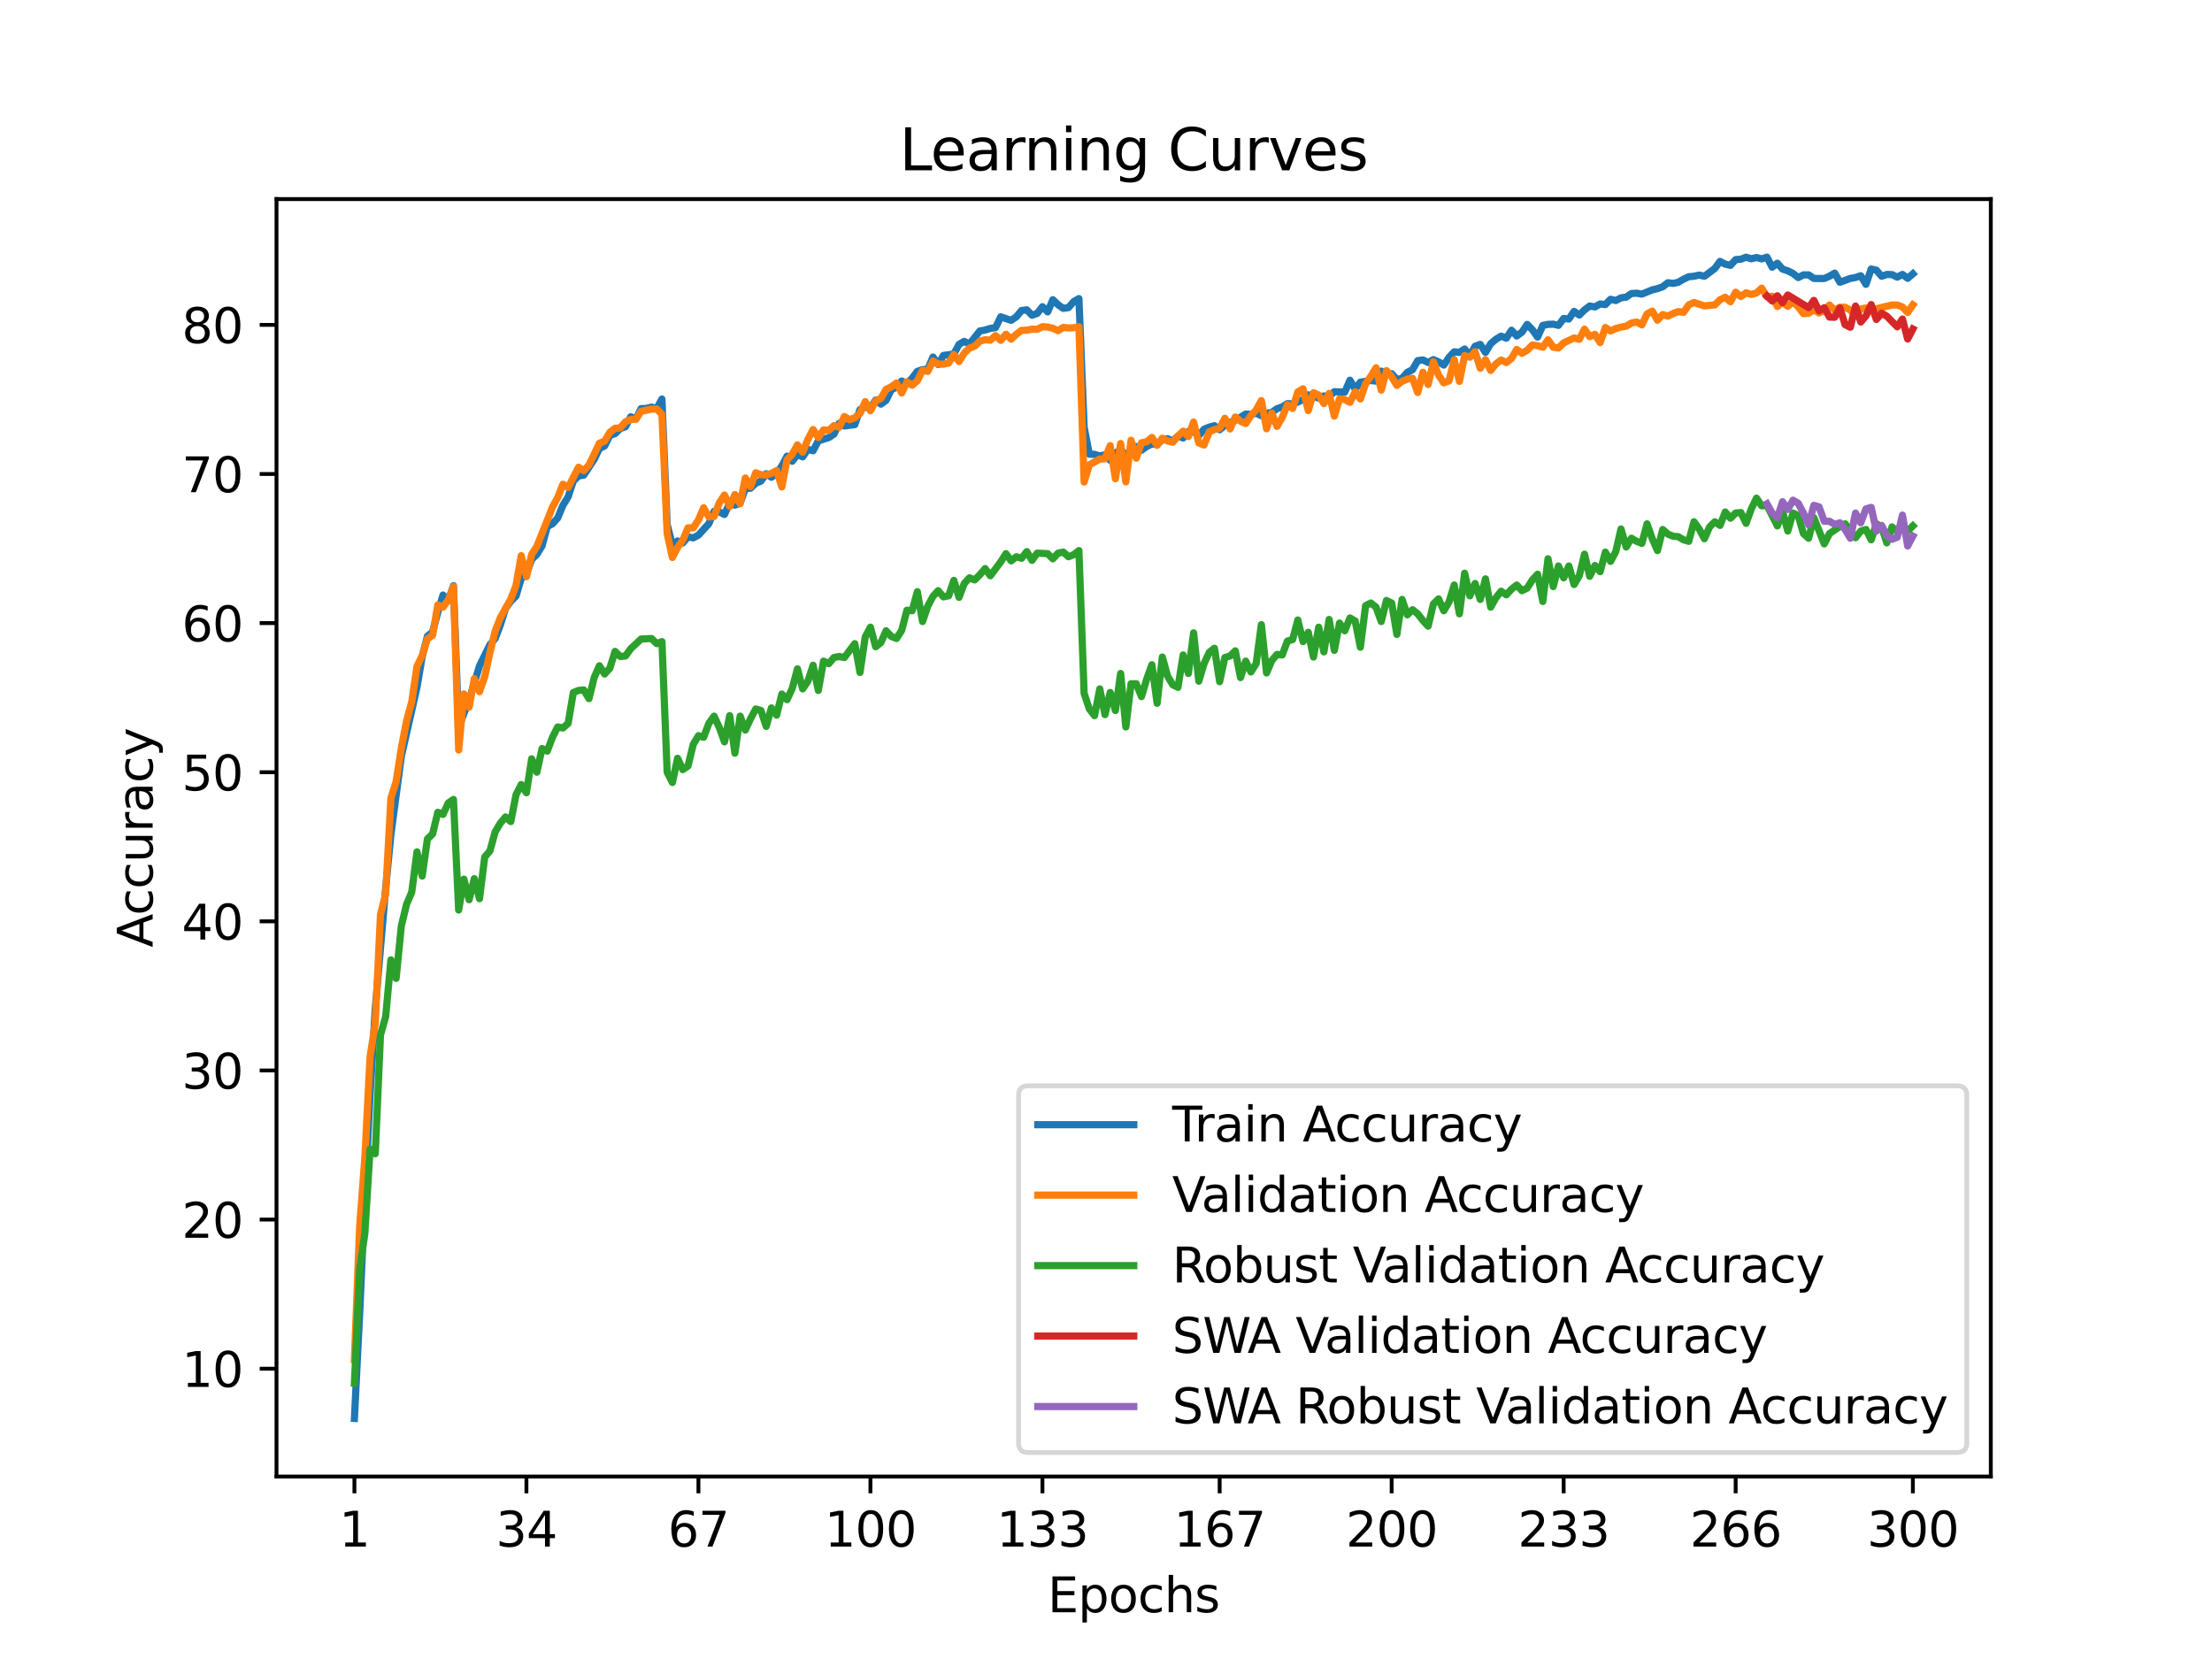 <?xml version="1.0" encoding="utf-8" standalone="no"?>
<!DOCTYPE svg PUBLIC "-//W3C//DTD SVG 1.1//EN"
  "http://www.w3.org/Graphics/SVG/1.1/DTD/svg11.dtd">
<svg xmlns:xlink="http://www.w3.org/1999/xlink" width="460.8pt" height="345.6pt" viewBox="0 0 460.8 345.6" xmlns="http://www.w3.org/2000/svg" version="1.1">
 <defs>
  <style type="text/css">*{stroke-linejoin: round; stroke-linecap: butt}</style>
 </defs>
 <g id="figure_1">
  <g id="patch_1">
   <path d="M 0 345.6 
L 460.8 345.6 
L 460.8 0 
L 0 0 
z
" style="fill: #ffffff"/>
  </g>
  <g id="axes_1">
   <g id="patch_2">
    <path d="M 57.6 307.584 
L 414.72 307.584 
L 414.72 41.472 
L 57.6 41.472 
z
" style="fill: #ffffff"/>
   </g>
   <g id="matplotlib.axis_1">
    <g id="xtick_1">
     <g id="line2d_1">
      <defs>
       <path id="mfa89d9a547" d="M 0 0 
L 0 3.5 
" style="stroke: #000000; stroke-width: 0.8"/>
      </defs>
      <g>
       <use xlink:href="#mfa89d9a547" x="73.833" y="307.584" style="stroke: #000000; stroke-width: 0.8"/>
      </g>
     </g>
     <g id="text_1">
      <!-- 1 -->
      <g transform="translate(70.651 322.182) scale(0.1 -0.1)">
       <defs>
        <path id="DejaVuSans-31" d="M 794 531 
L 1825 531 
L 1825 4091 
L 703 3866 
L 703 4441 
L 1819 4666 
L 2450 4666 
L 2450 531 
L 3481 531 
L 3481 0 
L 794 0 
L 794 531 
z
" transform="scale(0.016)"/>
       </defs>
       <use xlink:href="#DejaVuSans-31"/>
      </g>
     </g>
    </g>
    <g id="xtick_2">
     <g id="line2d_2">
      <g>
       <use xlink:href="#mfa89d9a547" x="109.664" y="307.584" style="stroke: #000000; stroke-width: 0.8"/>
      </g>
     </g>
     <g id="text_2">
      <!-- 34 -->
      <g transform="translate(103.302 322.182) scale(0.1 -0.1)">
       <defs>
        <path id="DejaVuSans-33" d="M 2597 2516 
Q 3050 2419 3304 2112 
Q 3559 1806 3559 1356 
Q 3559 666 3084 287 
Q 2609 -91 1734 -91 
Q 1441 -91 1130 -33 
Q 819 25 488 141 
L 488 750 
Q 750 597 1062 519 
Q 1375 441 1716 441 
Q 2309 441 2620 675 
Q 2931 909 2931 1356 
Q 2931 1769 2642 2001 
Q 2353 2234 1838 2234 
L 1294 2234 
L 1294 2753 
L 1863 2753 
Q 2328 2753 2575 2939 
Q 2822 3125 2822 3475 
Q 2822 3834 2567 4026 
Q 2313 4219 1838 4219 
Q 1578 4219 1281 4162 
Q 984 4106 628 3988 
L 628 4550 
Q 988 4650 1302 4700 
Q 1616 4750 1894 4750 
Q 2613 4750 3031 4423 
Q 3450 4097 3450 3541 
Q 3450 3153 3228 2886 
Q 3006 2619 2597 2516 
z
" transform="scale(0.016)"/>
        <path id="DejaVuSans-34" d="M 2419 4116 
L 825 1625 
L 2419 1625 
L 2419 4116 
z
M 2253 4666 
L 3047 4666 
L 3047 1625 
L 3713 1625 
L 3713 1100 
L 3047 1100 
L 3047 0 
L 2419 0 
L 2419 1100 
L 313 1100 
L 313 1709 
L 2253 4666 
z
" transform="scale(0.016)"/>
       </defs>
       <use xlink:href="#DejaVuSans-33"/>
       <use xlink:href="#DejaVuSans-34" x="63.623"/>
      </g>
     </g>
    </g>
    <g id="xtick_3">
     <g id="line2d_3">
      <g>
       <use xlink:href="#mfa89d9a547" x="145.496" y="307.584" style="stroke: #000000; stroke-width: 0.8"/>
      </g>
     </g>
     <g id="text_3">
      <!-- 67 -->
      <g transform="translate(139.133 322.182) scale(0.1 -0.1)">
       <defs>
        <path id="DejaVuSans-36" d="M 2113 2584 
Q 1688 2584 1439 2293 
Q 1191 2003 1191 1497 
Q 1191 994 1439 701 
Q 1688 409 2113 409 
Q 2538 409 2786 701 
Q 3034 994 3034 1497 
Q 3034 2003 2786 2293 
Q 2538 2584 2113 2584 
z
M 3366 4563 
L 3366 3988 
Q 3128 4100 2886 4159 
Q 2644 4219 2406 4219 
Q 1781 4219 1451 3797 
Q 1122 3375 1075 2522 
Q 1259 2794 1537 2939 
Q 1816 3084 2150 3084 
Q 2853 3084 3261 2657 
Q 3669 2231 3669 1497 
Q 3669 778 3244 343 
Q 2819 -91 2113 -91 
Q 1303 -91 875 529 
Q 447 1150 447 2328 
Q 447 3434 972 4092 
Q 1497 4750 2381 4750 
Q 2619 4750 2861 4703 
Q 3103 4656 3366 4563 
z
" transform="scale(0.016)"/>
        <path id="DejaVuSans-37" d="M 525 4666 
L 3525 4666 
L 3525 4397 
L 1831 0 
L 1172 0 
L 2766 4134 
L 525 4134 
L 525 4666 
z
" transform="scale(0.016)"/>
       </defs>
       <use xlink:href="#DejaVuSans-36"/>
       <use xlink:href="#DejaVuSans-37" x="63.623"/>
      </g>
     </g>
    </g>
    <g id="xtick_4">
     <g id="line2d_4">
      <g>
       <use xlink:href="#mfa89d9a547" x="181.327" y="307.584" style="stroke: #000000; stroke-width: 0.8"/>
      </g>
     </g>
     <g id="text_4">
      <!-- 100 -->
      <g transform="translate(171.783 322.182) scale(0.1 -0.1)">
       <defs>
        <path id="DejaVuSans-30" d="M 2034 4250 
Q 1547 4250 1301 3770 
Q 1056 3291 1056 2328 
Q 1056 1369 1301 889 
Q 1547 409 2034 409 
Q 2525 409 2770 889 
Q 3016 1369 3016 2328 
Q 3016 3291 2770 3770 
Q 2525 4250 2034 4250 
z
M 2034 4750 
Q 2819 4750 3233 4129 
Q 3647 3509 3647 2328 
Q 3647 1150 3233 529 
Q 2819 -91 2034 -91 
Q 1250 -91 836 529 
Q 422 1150 422 2328 
Q 422 3509 836 4129 
Q 1250 4750 2034 4750 
z
" transform="scale(0.016)"/>
       </defs>
       <use xlink:href="#DejaVuSans-31"/>
       <use xlink:href="#DejaVuSans-30" x="63.623"/>
       <use xlink:href="#DejaVuSans-30" x="127.246"/>
      </g>
     </g>
    </g>
    <g id="xtick_5">
     <g id="line2d_5">
      <g>
       <use xlink:href="#mfa89d9a547" x="217.158" y="307.584" style="stroke: #000000; stroke-width: 0.8"/>
      </g>
     </g>
     <g id="text_5">
      <!-- 133 -->
      <g transform="translate(207.615 322.182) scale(0.1 -0.1)">
       <use xlink:href="#DejaVuSans-31"/>
       <use xlink:href="#DejaVuSans-33" x="63.623"/>
       <use xlink:href="#DejaVuSans-33" x="127.246"/>
      </g>
     </g>
    </g>
    <g id="xtick_6">
     <g id="line2d_6">
      <g>
       <use xlink:href="#mfa89d9a547" x="254.076" y="307.584" style="stroke: #000000; stroke-width: 0.8"/>
      </g>
     </g>
     <g id="text_6">
      <!-- 167 -->
      <g transform="translate(244.532 322.182) scale(0.1 -0.1)">
       <use xlink:href="#DejaVuSans-31"/>
       <use xlink:href="#DejaVuSans-36" x="63.623"/>
       <use xlink:href="#DejaVuSans-37" x="127.246"/>
      </g>
     </g>
    </g>
    <g id="xtick_7">
     <g id="line2d_7">
      <g>
       <use xlink:href="#mfa89d9a547" x="289.907" y="307.584" style="stroke: #000000; stroke-width: 0.8"/>
      </g>
     </g>
     <g id="text_7">
      <!-- 200 -->
      <g transform="translate(280.363 322.182) scale(0.1 -0.1)">
       <defs>
        <path id="DejaVuSans-32" d="M 1228 531 
L 3431 531 
L 3431 0 
L 469 0 
L 469 531 
Q 828 903 1448 1529 
Q 2069 2156 2228 2338 
Q 2531 2678 2651 2914 
Q 2772 3150 2772 3378 
Q 2772 3750 2511 3984 
Q 2250 4219 1831 4219 
Q 1534 4219 1204 4116 
Q 875 4013 500 3803 
L 500 4441 
Q 881 4594 1212 4672 
Q 1544 4750 1819 4750 
Q 2544 4750 2975 4387 
Q 3406 4025 3406 3419 
Q 3406 3131 3298 2873 
Q 3191 2616 2906 2266 
Q 2828 2175 2409 1742 
Q 1991 1309 1228 531 
z
" transform="scale(0.016)"/>
       </defs>
       <use xlink:href="#DejaVuSans-32"/>
       <use xlink:href="#DejaVuSans-30" x="63.623"/>
       <use xlink:href="#DejaVuSans-30" x="127.246"/>
      </g>
     </g>
    </g>
    <g id="xtick_8">
     <g id="line2d_8">
      <g>
       <use xlink:href="#mfa89d9a547" x="325.739" y="307.584" style="stroke: #000000; stroke-width: 0.8"/>
      </g>
     </g>
     <g id="text_8">
      <!-- 233 -->
      <g transform="translate(316.195 322.182) scale(0.1 -0.1)">
       <use xlink:href="#DejaVuSans-32"/>
       <use xlink:href="#DejaVuSans-33" x="63.623"/>
       <use xlink:href="#DejaVuSans-33" x="127.246"/>
      </g>
     </g>
    </g>
    <g id="xtick_9">
     <g id="line2d_9">
      <g>
       <use xlink:href="#mfa89d9a547" x="361.57" y="307.584" style="stroke: #000000; stroke-width: 0.8"/>
      </g>
     </g>
     <g id="text_9">
      <!-- 266 -->
      <g transform="translate(352.026 322.182) scale(0.1 -0.1)">
       <use xlink:href="#DejaVuSans-32"/>
       <use xlink:href="#DejaVuSans-36" x="63.623"/>
       <use xlink:href="#DejaVuSans-36" x="127.246"/>
      </g>
     </g>
    </g>
    <g id="xtick_10">
     <g id="line2d_10">
      <g>
       <use xlink:href="#mfa89d9a547" x="398.487" y="307.584" style="stroke: #000000; stroke-width: 0.8"/>
      </g>
     </g>
     <g id="text_10">
      <!-- 300 -->
      <g transform="translate(388.944 322.182) scale(0.1 -0.1)">
       <use xlink:href="#DejaVuSans-33"/>
       <use xlink:href="#DejaVuSans-30" x="63.623"/>
       <use xlink:href="#DejaVuSans-30" x="127.246"/>
      </g>
     </g>
    </g>
    <g id="text_11">
     <!-- Epochs -->
     <g transform="translate(218.244 335.861) scale(0.1 -0.1)">
      <defs>
       <path id="DejaVuSans-45" d="M 628 4666 
L 3578 4666 
L 3578 4134 
L 1259 4134 
L 1259 2753 
L 3481 2753 
L 3481 2222 
L 1259 2222 
L 1259 531 
L 3634 531 
L 3634 0 
L 628 0 
L 628 4666 
z
" transform="scale(0.016)"/>
       <path id="DejaVuSans-70" d="M 1159 525 
L 1159 -1331 
L 581 -1331 
L 581 3500 
L 1159 3500 
L 1159 2969 
Q 1341 3281 1617 3432 
Q 1894 3584 2278 3584 
Q 2916 3584 3314 3078 
Q 3713 2572 3713 1747 
Q 3713 922 3314 415 
Q 2916 -91 2278 -91 
Q 1894 -91 1617 61 
Q 1341 213 1159 525 
z
M 3116 1747 
Q 3116 2381 2855 2742 
Q 2594 3103 2138 3103 
Q 1681 3103 1420 2742 
Q 1159 2381 1159 1747 
Q 1159 1113 1420 752 
Q 1681 391 2138 391 
Q 2594 391 2855 752 
Q 3116 1113 3116 1747 
z
" transform="scale(0.016)"/>
       <path id="DejaVuSans-6f" d="M 1959 3097 
Q 1497 3097 1228 2736 
Q 959 2375 959 1747 
Q 959 1119 1226 758 
Q 1494 397 1959 397 
Q 2419 397 2687 759 
Q 2956 1122 2956 1747 
Q 2956 2369 2687 2733 
Q 2419 3097 1959 3097 
z
M 1959 3584 
Q 2709 3584 3137 3096 
Q 3566 2609 3566 1747 
Q 3566 888 3137 398 
Q 2709 -91 1959 -91 
Q 1206 -91 779 398 
Q 353 888 353 1747 
Q 353 2609 779 3096 
Q 1206 3584 1959 3584 
z
" transform="scale(0.016)"/>
       <path id="DejaVuSans-63" d="M 3122 3366 
L 3122 2828 
Q 2878 2963 2633 3030 
Q 2388 3097 2138 3097 
Q 1578 3097 1268 2742 
Q 959 2388 959 1747 
Q 959 1106 1268 751 
Q 1578 397 2138 397 
Q 2388 397 2633 464 
Q 2878 531 3122 666 
L 3122 134 
Q 2881 22 2623 -34 
Q 2366 -91 2075 -91 
Q 1284 -91 818 406 
Q 353 903 353 1747 
Q 353 2603 823 3093 
Q 1294 3584 2113 3584 
Q 2378 3584 2631 3529 
Q 2884 3475 3122 3366 
z
" transform="scale(0.016)"/>
       <path id="DejaVuSans-68" d="M 3513 2113 
L 3513 0 
L 2938 0 
L 2938 2094 
Q 2938 2591 2744 2837 
Q 2550 3084 2163 3084 
Q 1697 3084 1428 2787 
Q 1159 2491 1159 1978 
L 1159 0 
L 581 0 
L 581 4863 
L 1159 4863 
L 1159 2956 
Q 1366 3272 1645 3428 
Q 1925 3584 2291 3584 
Q 2894 3584 3203 3211 
Q 3513 2838 3513 2113 
z
" transform="scale(0.016)"/>
       <path id="DejaVuSans-73" d="M 2834 3397 
L 2834 2853 
Q 2591 2978 2328 3040 
Q 2066 3103 1784 3103 
Q 1356 3103 1142 2972 
Q 928 2841 928 2578 
Q 928 2378 1081 2264 
Q 1234 2150 1697 2047 
L 1894 2003 
Q 2506 1872 2764 1633 
Q 3022 1394 3022 966 
Q 3022 478 2636 193 
Q 2250 -91 1575 -91 
Q 1294 -91 989 -36 
Q 684 19 347 128 
L 347 722 
Q 666 556 975 473 
Q 1284 391 1588 391 
Q 1994 391 2212 530 
Q 2431 669 2431 922 
Q 2431 1156 2273 1281 
Q 2116 1406 1581 1522 
L 1381 1569 
Q 847 1681 609 1914 
Q 372 2147 372 2553 
Q 372 3047 722 3315 
Q 1072 3584 1716 3584 
Q 2034 3584 2315 3537 
Q 2597 3491 2834 3397 
z
" transform="scale(0.016)"/>
      </defs>
      <use xlink:href="#DejaVuSans-45"/>
      <use xlink:href="#DejaVuSans-70" x="63.184"/>
      <use xlink:href="#DejaVuSans-6f" x="126.66"/>
      <use xlink:href="#DejaVuSans-63" x="187.842"/>
      <use xlink:href="#DejaVuSans-68" x="242.822"/>
      <use xlink:href="#DejaVuSans-73" x="306.201"/>
     </g>
    </g>
   </g>
   <g id="matplotlib.axis_2">
    <g id="ytick_1">
     <g id="line2d_11">
      <defs>
       <path id="m5edd123230" d="M 0 0 
L -3.5 0 
" style="stroke: #000000; stroke-width: 0.8"/>
      </defs>
      <g>
       <use xlink:href="#m5edd123230" x="57.6" y="285.12" style="stroke: #000000; stroke-width: 0.8"/>
      </g>
     </g>
     <g id="text_12">
      <!-- 10 -->
      <g transform="translate(37.875 288.92) scale(0.1 -0.1)">
       <use xlink:href="#DejaVuSans-31"/>
       <use xlink:href="#DejaVuSans-30" x="63.623"/>
      </g>
     </g>
    </g>
    <g id="ytick_2">
     <g id="line2d_12">
      <g>
       <use xlink:href="#m5edd123230" x="57.6" y="254.056" style="stroke: #000000; stroke-width: 0.8"/>
      </g>
     </g>
     <g id="text_13">
      <!-- 20 -->
      <g transform="translate(37.875 257.855) scale(0.1 -0.1)">
       <use xlink:href="#DejaVuSans-32"/>
       <use xlink:href="#DejaVuSans-30" x="63.623"/>
      </g>
     </g>
    </g>
    <g id="ytick_3">
     <g id="line2d_13">
      <g>
       <use xlink:href="#m5edd123230" x="57.6" y="222.992" style="stroke: #000000; stroke-width: 0.8"/>
      </g>
     </g>
     <g id="text_14">
      <!-- 30 -->
      <g transform="translate(37.875 226.791) scale(0.1 -0.1)">
       <use xlink:href="#DejaVuSans-33"/>
       <use xlink:href="#DejaVuSans-30" x="63.623"/>
      </g>
     </g>
    </g>
    <g id="ytick_4">
     <g id="line2d_14">
      <g>
       <use xlink:href="#m5edd123230" x="57.6" y="191.928" style="stroke: #000000; stroke-width: 0.8"/>
      </g>
     </g>
     <g id="text_15">
      <!-- 40 -->
      <g transform="translate(37.875 195.727) scale(0.1 -0.1)">
       <use xlink:href="#DejaVuSans-34"/>
       <use xlink:href="#DejaVuSans-30" x="63.623"/>
      </g>
     </g>
    </g>
    <g id="ytick_5">
     <g id="line2d_15">
      <g>
       <use xlink:href="#m5edd123230" x="57.6" y="160.864" style="stroke: #000000; stroke-width: 0.8"/>
      </g>
     </g>
     <g id="text_16">
      <!-- 50 -->
      <g transform="translate(37.875 164.663) scale(0.1 -0.1)">
       <defs>
        <path id="DejaVuSans-35" d="M 691 4666 
L 3169 4666 
L 3169 4134 
L 1269 4134 
L 1269 2991 
Q 1406 3038 1543 3061 
Q 1681 3084 1819 3084 
Q 2600 3084 3056 2656 
Q 3513 2228 3513 1497 
Q 3513 744 3044 326 
Q 2575 -91 1722 -91 
Q 1428 -91 1123 -41 
Q 819 9 494 109 
L 494 744 
Q 775 591 1075 516 
Q 1375 441 1709 441 
Q 2250 441 2565 725 
Q 2881 1009 2881 1497 
Q 2881 1984 2565 2268 
Q 2250 2553 1709 2553 
Q 1456 2553 1204 2497 
Q 953 2441 691 2322 
L 691 4666 
z
" transform="scale(0.016)"/>
       </defs>
       <use xlink:href="#DejaVuSans-35"/>
       <use xlink:href="#DejaVuSans-30" x="63.623"/>
      </g>
     </g>
    </g>
    <g id="ytick_6">
     <g id="line2d_16">
      <g>
       <use xlink:href="#m5edd123230" x="57.6" y="129.799" style="stroke: #000000; stroke-width: 0.8"/>
      </g>
     </g>
     <g id="text_17">
      <!-- 60 -->
      <g transform="translate(37.875 133.599) scale(0.1 -0.1)">
       <use xlink:href="#DejaVuSans-36"/>
       <use xlink:href="#DejaVuSans-30" x="63.623"/>
      </g>
     </g>
    </g>
    <g id="ytick_7">
     <g id="line2d_17">
      <g>
       <use xlink:href="#m5edd123230" x="57.6" y="98.735" style="stroke: #000000; stroke-width: 0.8"/>
      </g>
     </g>
     <g id="text_18">
      <!-- 70 -->
      <g transform="translate(37.875 102.535) scale(0.1 -0.1)">
       <use xlink:href="#DejaVuSans-37"/>
       <use xlink:href="#DejaVuSans-30" x="63.623"/>
      </g>
     </g>
    </g>
    <g id="ytick_8">
     <g id="line2d_18">
      <g>
       <use xlink:href="#m5edd123230" x="57.6" y="67.671" style="stroke: #000000; stroke-width: 0.8"/>
      </g>
     </g>
     <g id="text_19">
      <!-- 80 -->
      <g transform="translate(37.875 71.47) scale(0.1 -0.1)">
       <defs>
        <path id="DejaVuSans-38" d="M 2034 2216 
Q 1584 2216 1326 1975 
Q 1069 1734 1069 1313 
Q 1069 891 1326 650 
Q 1584 409 2034 409 
Q 2484 409 2743 651 
Q 3003 894 3003 1313 
Q 3003 1734 2745 1975 
Q 2488 2216 2034 2216 
z
M 1403 2484 
Q 997 2584 770 2862 
Q 544 3141 544 3541 
Q 544 4100 942 4425 
Q 1341 4750 2034 4750 
Q 2731 4750 3128 4425 
Q 3525 4100 3525 3541 
Q 3525 3141 3298 2862 
Q 3072 2584 2669 2484 
Q 3125 2378 3379 2068 
Q 3634 1759 3634 1313 
Q 3634 634 3220 271 
Q 2806 -91 2034 -91 
Q 1263 -91 848 271 
Q 434 634 434 1313 
Q 434 1759 690 2068 
Q 947 2378 1403 2484 
z
M 1172 3481 
Q 1172 3119 1398 2916 
Q 1625 2713 2034 2713 
Q 2441 2713 2670 2916 
Q 2900 3119 2900 3481 
Q 2900 3844 2670 4047 
Q 2441 4250 2034 4250 
Q 1625 4250 1398 4047 
Q 1172 3844 1172 3481 
z
" transform="scale(0.016)"/>
       </defs>
       <use xlink:href="#DejaVuSans-38"/>
       <use xlink:href="#DejaVuSans-30" x="63.623"/>
      </g>
     </g>
    </g>
    <g id="text_20">
     <!-- Accuracy -->
     <g transform="translate(31.795 197.356) rotate(-90) scale(0.1 -0.1)">
      <defs>
       <path id="DejaVuSans-41" d="M 2188 4044 
L 1331 1722 
L 3047 1722 
L 2188 4044 
z
M 1831 4666 
L 2547 4666 
L 4325 0 
L 3669 0 
L 3244 1197 
L 1141 1197 
L 716 0 
L 50 0 
L 1831 4666 
z
" transform="scale(0.016)"/>
       <path id="DejaVuSans-75" d="M 544 1381 
L 544 3500 
L 1119 3500 
L 1119 1403 
Q 1119 906 1312 657 
Q 1506 409 1894 409 
Q 2359 409 2629 706 
Q 2900 1003 2900 1516 
L 2900 3500 
L 3475 3500 
L 3475 0 
L 2900 0 
L 2900 538 
Q 2691 219 2414 64 
Q 2138 -91 1772 -91 
Q 1169 -91 856 284 
Q 544 659 544 1381 
z
M 1991 3584 
L 1991 3584 
z
" transform="scale(0.016)"/>
       <path id="DejaVuSans-72" d="M 2631 2963 
Q 2534 3019 2420 3045 
Q 2306 3072 2169 3072 
Q 1681 3072 1420 2755 
Q 1159 2438 1159 1844 
L 1159 0 
L 581 0 
L 581 3500 
L 1159 3500 
L 1159 2956 
Q 1341 3275 1631 3429 
Q 1922 3584 2338 3584 
Q 2397 3584 2469 3576 
Q 2541 3569 2628 3553 
L 2631 2963 
z
" transform="scale(0.016)"/>
       <path id="DejaVuSans-61" d="M 2194 1759 
Q 1497 1759 1228 1600 
Q 959 1441 959 1056 
Q 959 750 1161 570 
Q 1363 391 1709 391 
Q 2188 391 2477 730 
Q 2766 1069 2766 1631 
L 2766 1759 
L 2194 1759 
z
M 3341 1997 
L 3341 0 
L 2766 0 
L 2766 531 
Q 2569 213 2275 61 
Q 1981 -91 1556 -91 
Q 1019 -91 701 211 
Q 384 513 384 1019 
Q 384 1609 779 1909 
Q 1175 2209 1959 2209 
L 2766 2209 
L 2766 2266 
Q 2766 2663 2505 2880 
Q 2244 3097 1772 3097 
Q 1472 3097 1187 3025 
Q 903 2953 641 2809 
L 641 3341 
Q 956 3463 1253 3523 
Q 1550 3584 1831 3584 
Q 2591 3584 2966 3190 
Q 3341 2797 3341 1997 
z
" transform="scale(0.016)"/>
       <path id="DejaVuSans-79" d="M 2059 -325 
Q 1816 -950 1584 -1140 
Q 1353 -1331 966 -1331 
L 506 -1331 
L 506 -850 
L 844 -850 
Q 1081 -850 1212 -737 
Q 1344 -625 1503 -206 
L 1606 56 
L 191 3500 
L 800 3500 
L 1894 763 
L 2988 3500 
L 3597 3500 
L 2059 -325 
z
" transform="scale(0.016)"/>
      </defs>
      <use xlink:href="#DejaVuSans-41"/>
      <use xlink:href="#DejaVuSans-63" x="66.658"/>
      <use xlink:href="#DejaVuSans-63" x="121.639"/>
      <use xlink:href="#DejaVuSans-75" x="176.619"/>
      <use xlink:href="#DejaVuSans-72" x="239.998"/>
      <use xlink:href="#DejaVuSans-61" x="281.111"/>
      <use xlink:href="#DejaVuSans-63" x="342.391"/>
      <use xlink:href="#DejaVuSans-79" x="397.371"/>
     </g>
    </g>
   </g>
   <g id="line2d_19">
    <path d="M 73.833 295.488 
L 74.919 273.735 
L 76.004 249.661 
L 77.09 228.094 
L 78.176 210.1 
L 80.348 184.985 
L 81.433 173.848 
L 83.605 157.563 
L 86.862 143.196 
L 87.948 136.812 
L 89.034 132.549 
L 90.12 131.624 
L 91.206 127.532 
L 92.291 123.967 
L 93.377 125.179 
L 94.463 122.002 
L 95.549 151.49 
L 97.72 145.86 
L 99.892 138.707 
L 102.064 134.288 
L 103.149 133.022 
L 104.235 130.18 
L 105.321 126.755 
L 106.407 125.256 
L 107.493 124.177 
L 108.578 120.527 
L 109.664 119.603 
L 110.75 116.543 
L 111.836 115.487 
L 112.922 113.724 
L 114.007 109.701 
L 115.093 109.119 
L 116.179 107.907 
L 117.265 105.274 
L 118.351 103.504 
L 119.436 100.211 
L 120.522 99.162 
L 121.608 98.976 
L 123.78 95.691 
L 124.865 93.431 
L 125.951 92.903 
L 127.037 90.713 
L 128.123 90.34 
L 129.209 89.268 
L 130.294 88.903 
L 131.38 86.822 
L 132.466 87.265 
L 133.552 85.129 
L 134.638 85.075 
L 135.723 84.803 
L 136.809 85.098 
L 137.895 83.133 
L 138.981 109.243 
L 140.067 113.584 
L 141.152 112.691 
L 142.238 113.102 
L 143.324 111.837 
L 144.41 112.054 
L 145.496 111.487 
L 147.667 109.087 
L 148.753 106.525 
L 149.839 106.618 
L 150.925 107.169 
L 152.01 104.785 
L 153.096 105.228 
L 154.182 104.801 
L 155.268 101.787 
L 156.354 101.702 
L 157.439 100.669 
L 158.525 100.211 
L 159.611 98.681 
L 160.697 99.426 
L 161.783 98.611 
L 162.868 97.081 
L 163.954 95.031 
L 165.04 96.087 
L 166.126 94.658 
L 167.212 95.171 
L 168.297 93.61 
L 169.383 93.897 
L 170.469 91.847 
L 172.641 91.156 
L 173.726 90.441 
L 174.812 88.189 
L 175.898 88.74 
L 178.07 88.453 
L 179.155 85.316 
L 180.241 84.787 
L 181.327 85.005 
L 182.413 83.343 
L 183.499 84.19 
L 184.584 83.405 
L 185.67 81.192 
L 186.756 80.648 
L 187.842 79.375 
L 188.928 79.879 
L 190.013 78.792 
L 191.099 77.363 
L 192.185 76.998 
L 193.271 76.928 
L 194.357 74.373 
L 195.442 75.942 
L 196.528 74.047 
L 198.7 73.752 
L 199.786 71.733 
L 200.871 71.119 
L 201.957 71.671 
L 204.129 68.937 
L 205.215 68.758 
L 206.3 68.409 
L 207.386 68.261 
L 208.472 66.001 
L 210.644 66.731 
L 211.729 65.986 
L 212.815 64.673 
L 213.901 64.549 
L 214.987 65.675 
L 216.073 65.287 
L 217.158 63.889 
L 218.244 64.969 
L 219.33 62.437 
L 220.416 63.485 
L 221.502 64.239 
L 222.587 64.083 
L 223.673 62.825 
L 224.759 62.204 
L 225.845 89.004 
L 226.931 94.612 
L 228.016 94.658 
L 229.102 94.977 
L 230.188 94.744 
L 231.274 95.885 
L 232.36 94.386 
L 233.445 93.734 
L 234.531 94.658 
L 235.617 94.386 
L 236.703 93.012 
L 237.789 93.796 
L 238.875 93.012 
L 239.96 92.491 
L 241.046 92.592 
L 242.132 91.591 
L 243.218 91.389 
L 244.304 91.862 
L 245.389 90.845 
L 246.475 91.241 
L 247.561 89.882 
L 248.647 89.921 
L 249.733 90.729 
L 250.818 89.424 
L 251.904 88.973 
L 252.99 88.686 
L 254.076 89.525 
L 255.162 88.624 
L 256.247 88.01 
L 257.333 87.56 
L 259.505 86.263 
L 260.591 86.325 
L 261.676 86.084 
L 262.762 86.589 
L 263.848 86.084 
L 264.934 85.914 
L 266.02 85.145 
L 267.105 84.772 
L 268.191 84.081 
L 269.277 84.143 
L 270.363 83.755 
L 271.449 83.227 
L 272.534 82.248 
L 274.706 82.924 
L 275.792 82.481 
L 276.878 82.613 
L 277.963 81.596 
L 280.135 81.697 
L 281.221 79.204 
L 282.307 81.068 
L 283.392 79.608 
L 285.564 79.266 
L 286.65 79.398 
L 287.736 77.317 
L 288.821 77.922 
L 289.907 77.837 
L 290.993 79.056 
L 292.079 78.823 
L 293.165 77.557 
L 294.25 77.021 
L 295.336 75.127 
L 296.422 74.987 
L 297.508 75.515 
L 298.594 74.917 
L 299.679 75.375 
L 300.765 76.051 
L 301.851 74.459 
L 302.937 73.294 
L 304.023 73.402 
L 305.108 72.704 
L 306.194 74.086 
L 307.28 72.137 
L 308.366 71.748 
L 309.452 73.418 
L 310.537 71.601 
L 311.623 70.677 
L 312.709 70.024 
L 313.795 70.451 
L 314.881 68.797 
L 315.966 69.993 
L 317.052 69.193 
L 318.138 67.578 
L 319.224 68.688 
L 320.31 70.218 
L 321.395 67.788 
L 322.481 67.57 
L 323.567 67.531 
L 324.653 67.78 
L 325.739 66.343 
L 326.824 66.452 
L 327.91 64.868 
L 328.996 65.629 
L 330.082 64.565 
L 331.168 63.749 
L 332.253 63.936 
L 333.339 63.322 
L 334.425 63.446 
L 335.511 62.344 
L 336.597 62.608 
L 337.682 62.049 
L 338.768 61.893 
L 339.854 61.148 
L 340.94 61.078 
L 342.026 61.272 
L 344.197 60.387 
L 345.283 60.123 
L 346.369 59.742 
L 347.455 58.896 
L 348.54 59.043 
L 349.626 58.802 
L 350.712 58.158 
L 351.798 57.645 
L 352.884 57.544 
L 353.969 57.303 
L 355.055 57.552 
L 357.227 55.929 
L 358.313 54.453 
L 359.398 55.028 
L 360.484 55.277 
L 361.57 54.081 
L 362.656 53.995 
L 363.742 53.584 
L 364.827 53.91 
L 365.913 53.646 
L 366.999 53.933 
L 368.085 53.568 
L 369.171 55.657 
L 370.256 54.834 
L 371.342 56.061 
L 372.428 56.418 
L 373.514 56.962 
L 374.6 57.824 
L 375.685 57.265 
L 376.771 57.257 
L 377.857 58.002 
L 380.029 58.026 
L 381.114 57.536 
L 382.2 56.9 
L 383.286 58.795 
L 385.458 58.002 
L 386.543 57.808 
L 387.629 57.443 
L 388.715 59.229 
L 389.801 56.038 
L 390.887 56.286 
L 391.972 57.552 
L 393.058 57.171 
L 394.144 57.203 
L 395.23 57.731 
L 396.316 57.171 
L 397.401 57.979 
L 398.487 57.039 
L 398.487 57.039 
" clip-path="url(#pd819888247)" style="fill: none; stroke: #1f77b4; stroke-width: 1.5; stroke-linecap: square"/>
   </g>
   <g id="line2d_20">
    <path d="M 73.833 283.194 
L 74.919 255.578 
L 76.004 241.227 
L 77.09 220.196 
L 78.176 213.145 
L 79.262 190.53 
L 80.348 186.181 
L 81.433 166.269 
L 82.519 162.821 
L 83.605 155.831 
L 84.691 150.209 
L 85.777 146.17 
L 86.862 138.808 
L 87.948 136.571 
L 89.034 133.061 
L 90.12 132.347 
L 91.206 126.01 
L 92.291 126.476 
L 93.377 124.985 
L 94.463 122.158 
L 95.549 156.235 
L 96.635 144.555 
L 97.72 147.32 
L 98.806 141.386 
L 99.892 144.089 
L 100.978 140.952 
L 102.064 135.919 
L 103.149 131.477 
L 104.235 128.681 
L 106.407 124.798 
L 107.493 121.971 
L 108.578 115.758 
L 109.664 120.139 
L 110.75 115.51 
L 111.836 113.832 
L 115.093 105.632 
L 116.179 103.643 
L 117.265 100.879 
L 118.351 101.562 
L 120.522 97.337 
L 121.608 98.052 
L 122.694 96.871 
L 124.865 92.336 
L 125.951 91.901 
L 127.037 90.068 
L 128.123 89.23 
L 129.209 89.136 
L 130.294 87.863 
L 131.38 87.366 
L 132.466 87.335 
L 133.552 85.688 
L 135.723 85.222 
L 136.809 85.191 
L 137.895 86.31 
L 138.981 111.13 
L 140.067 116.131 
L 141.152 114.05 
L 142.238 112.528 
L 143.324 109.949 
L 144.41 109.949 
L 145.496 108.303 
L 146.581 105.787 
L 147.667 107.713 
L 148.753 107.589 
L 149.839 104.762 
L 150.925 103.115 
L 152.01 105.507 
L 153.096 103.022 
L 154.182 104.948 
L 155.268 99.574 
L 156.354 101.376 
L 157.439 98.487 
L 158.525 98.891 
L 159.611 98.953 
L 160.697 98.611 
L 161.783 98.021 
L 162.868 101.438 
L 163.954 95.784 
L 165.04 94.635 
L 166.126 92.678 
L 167.212 94.2 
L 168.297 91.528 
L 169.383 89.478 
L 170.469 91.156 
L 171.555 89.571 
L 172.641 89.665 
L 173.726 88.671 
L 174.812 88.981 
L 175.898 86.776 
L 176.984 87.428 
L 178.07 87.024 
L 179.155 86.123 
L 180.241 83.669 
L 181.327 85.564 
L 182.413 83.514 
L 183.499 83.017 
L 184.584 81.122 
L 185.67 80.594 
L 186.756 79.786 
L 187.842 81.867 
L 188.928 79.538 
L 190.013 80.252 
L 191.099 79.32 
L 192.185 77.146 
L 193.271 77.363 
L 194.357 75.22 
L 195.442 75.841 
L 196.528 75.872 
L 197.614 75.624 
L 198.7 73.853 
L 199.786 75.313 
L 200.871 73.542 
L 201.957 72.517 
L 203.043 72.113 
L 204.129 71.057 
L 205.215 70.778 
L 206.3 70.871 
L 207.386 69.908 
L 208.472 70.902 
L 209.558 69.628 
L 210.644 70.653 
L 211.729 69.628 
L 212.815 68.821 
L 213.901 68.789 
L 214.987 68.572 
L 216.073 68.603 
L 217.158 68.044 
L 218.244 68.137 
L 219.33 68.386 
L 220.416 68.883 
L 221.502 68.199 
L 222.587 68.323 
L 223.673 68.261 
L 224.759 68.075 
L 225.845 100.413 
L 226.931 96.84 
L 229.102 95.629 
L 230.188 95.567 
L 231.274 92.833 
L 232.36 99.729 
L 233.445 92.398 
L 234.531 100.382 
L 235.617 91.715 
L 236.703 95.443 
L 237.789 92.243 
L 238.875 92.025 
L 239.96 91.125 
L 241.046 92.771 
L 242.132 91.28 
L 243.218 91.87 
L 244.304 92.119 
L 245.389 90.845 
L 246.475 89.82 
L 247.561 90.938 
L 248.647 87.925 
L 249.733 92.274 
L 250.818 92.709 
L 251.904 89.975 
L 252.99 89.478 
L 254.076 89.199 
L 255.162 87.148 
L 256.247 89.354 
L 257.333 86.869 
L 258.419 87.739 
L 259.505 88.236 
L 260.591 86.558 
L 261.676 85.409 
L 262.762 83.452 
L 263.848 89.323 
L 264.934 86.061 
L 266.02 88.826 
L 267.105 86.962 
L 268.191 84.29 
L 269.277 85.098 
L 270.363 81.65 
L 271.449 80.998 
L 272.534 85.533 
L 273.62 81.805 
L 274.706 82.302 
L 275.792 84.073 
L 276.878 81.961 
L 277.963 86.682 
L 279.049 83.079 
L 280.135 83.234 
L 281.221 83.825 
L 282.307 81.619 
L 283.392 83.11 
L 284.478 79.91 
L 285.564 78.419 
L 286.65 76.618 
L 287.736 81.277 
L 288.821 77.208 
L 289.907 78.481 
L 290.993 80.283 
L 292.079 79.444 
L 293.165 78.978 
L 294.25 78.792 
L 295.336 81.774 
L 296.422 77.55 
L 297.508 80.097 
L 298.594 75.375 
L 299.679 78.14 
L 300.765 79.755 
L 301.851 79.351 
L 302.937 74.94 
L 304.023 79.444 
L 305.108 74.07 
L 306.194 74.412 
L 307.28 73.263 
L 308.366 76.711 
L 309.452 74.94 
L 310.537 77.177 
L 311.623 75.81 
L 312.709 75.002 
L 313.795 75.53 
L 314.881 74.661 
L 315.966 72.797 
L 317.052 73.604 
L 318.138 72.952 
L 319.224 71.865 
L 320.31 72.02 
L 321.395 72.331 
L 322.481 70.778 
L 323.567 72.331 
L 324.653 72.486 
L 325.739 71.43 
L 327.91 70.405 
L 328.996 70.684 
L 330.082 68.572 
L 331.168 70.125 
L 332.253 69.659 
L 333.339 71.368 
L 334.425 68.23 
L 335.511 68.945 
L 336.597 68.448 
L 337.682 68.137 
L 338.768 67.951 
L 339.854 67.298 
L 340.94 67.081 
L 342.026 67.671 
L 343.111 65.403 
L 344.197 64.813 
L 345.283 66.708 
L 346.369 65.528 
L 347.455 65.869 
L 348.54 65.31 
L 349.626 64.906 
L 350.712 65.062 
L 351.798 63.509 
L 352.884 63.012 
L 355.055 63.726 
L 357.227 63.509 
L 358.313 62.452 
L 359.398 61.924 
L 360.484 62.856 
L 361.57 60.868 
L 362.656 61.769 
L 363.742 60.992 
L 364.827 61.334 
L 365.913 61.023 
L 366.999 60.029 
L 368.085 61.831 
L 369.171 61.707 
L 370.256 63.85 
L 371.342 62.949 
L 372.428 63.819 
L 373.514 62.856 
L 374.6 63.912 
L 375.685 65.341 
L 376.771 65.248 
L 377.857 64.534 
L 378.943 65.186 
L 380.029 64.658 
L 381.114 63.54 
L 382.2 64.627 
L 383.286 64.006 
L 384.372 64.006 
L 385.458 64.596 
L 386.543 65.807 
L 387.629 64.347 
L 388.715 64.161 
L 389.801 64.565 
L 394.144 63.54 
L 395.23 63.54 
L 396.316 63.943 
L 397.401 65.093 
L 398.487 63.509 
L 398.487 63.509 
" clip-path="url(#pd819888247)" style="fill: none; stroke: #ff7f0e; stroke-width: 1.5; stroke-linecap: square"/>
   </g>
   <g id="line2d_21">
    <path d="M 73.833 288.12 
L 74.919 264.447 
L 76.004 256.948 
L 77.09 239.381 
L 78.176 240.345 
L 79.262 215.601 
L 80.348 211.745 
L 81.433 199.962 
L 82.519 203.818 
L 83.605 192.892 
L 84.691 188.393 
L 85.777 185.822 
L 86.862 177.467 
L 87.948 182.501 
L 89.034 174.789 
L 90.12 173.718 
L 91.206 169.219 
L 92.291 169.647 
L 93.377 167.291 
L 94.463 166.541 
L 95.549 189.571 
L 96.635 183.144 
L 97.72 187.429 
L 98.806 183.037 
L 99.892 187.215 
L 100.978 178.538 
L 102.064 177.253 
L 103.149 173.289 
L 104.235 171.468 
L 105.321 170.183 
L 106.407 171.147 
L 107.493 165.577 
L 108.578 163.434 
L 109.664 165.148 
L 110.75 158.079 
L 111.836 160.864 
L 112.922 155.936 
L 114.007 156.472 
L 115.093 153.58 
L 116.179 151.437 
L 117.265 151.652 
L 118.351 150.687 
L 119.436 144.26 
L 120.522 143.832 
L 121.608 143.725 
L 122.694 145.546 
L 123.78 141.154 
L 124.865 138.69 
L 125.951 140.404 
L 127.037 139.226 
L 128.123 135.691 
L 129.209 136.762 
L 130.294 136.655 
L 131.38 135.155 
L 133.552 133.12 
L 135.723 133.013 
L 136.809 134.084 
L 137.895 133.656 
L 138.981 160.864 
L 140.067 163.006 
L 141.152 157.971 
L 142.238 160.328 
L 143.324 159.578 
L 144.41 155.079 
L 145.496 153.258 
L 146.581 153.58 
L 147.667 150.687 
L 148.753 149.188 
L 149.839 151.544 
L 150.925 154.544 
L 152.01 149.081 
L 153.096 156.9 
L 154.182 149.188 
L 155.268 152.08 
L 156.354 149.723 
L 157.439 147.688 
L 158.525 148.01 
L 159.611 151.33 
L 160.697 147.474 
L 161.783 148.974 
L 162.868 144.582 
L 163.954 145.76 
L 165.04 143.403 
L 166.126 139.333 
L 167.212 143.511 
L 168.297 141.904 
L 169.383 138.583 
L 170.469 143.832 
L 171.555 137.726 
L 172.641 138.262 
L 173.726 136.976 
L 174.812 136.762 
L 175.898 136.976 
L 178.07 134.084 
L 179.155 140.083 
L 180.241 132.692 
L 181.327 130.656 
L 182.413 134.727 
L 183.499 133.87 
L 184.584 131.406 
L 185.67 132.585 
L 186.756 133.013 
L 187.842 131.299 
L 188.928 127.122 
L 190.013 127.229 
L 191.099 123.265 
L 192.185 129.478 
L 193.271 126.265 
L 194.357 124.229 
L 195.442 123.051 
L 196.528 124.336 
L 197.614 124.122 
L 198.7 120.909 
L 199.786 124.444 
L 200.871 121.551 
L 201.957 120.373 
L 203.043 120.802 
L 204.129 119.73 
L 205.215 118.445 
L 206.3 119.945 
L 208.472 117.052 
L 209.558 115.339 
L 210.644 116.838 
L 211.729 115.981 
L 212.815 116.303 
L 213.901 114.91 
L 214.987 116.731 
L 216.073 115.231 
L 218.244 115.339 
L 219.33 116.41 
L 220.416 115.231 
L 221.502 115.017 
L 222.587 115.981 
L 223.673 115.553 
L 224.759 114.696 
L 225.845 144.475 
L 226.931 147.688 
L 228.016 149.081 
L 229.102 143.511 
L 230.188 148.866 
L 231.274 144.26 
L 232.36 148.01 
L 233.445 140.297 
L 234.531 151.437 
L 235.617 142.439 
L 236.703 142.439 
L 237.789 145.117 
L 238.875 141.475 
L 239.96 138.476 
L 241.046 146.51 
L 242.132 136.869 
L 243.218 140.833 
L 244.304 142.654 
L 245.389 143.189 
L 246.475 136.441 
L 247.561 140.297 
L 248.647 131.835 
L 249.733 141.904 
L 250.818 138.262 
L 251.904 135.905 
L 252.99 135.048 
L 254.076 142.011 
L 255.162 136.976 
L 256.247 136.655 
L 257.333 135.584 
L 258.419 141.154 
L 259.505 137.726 
L 260.591 139.976 
L 261.676 138.262 
L 262.762 130.121 
L 263.848 140.19 
L 264.934 137.619 
L 266.02 136.334 
L 267.105 136.441 
L 268.191 133.549 
L 269.277 133.227 
L 270.363 129.157 
L 271.449 133.656 
L 272.534 131.728 
L 273.62 136.869 
L 274.706 130.656 
L 275.792 135.798 
L 276.878 129.05 
L 277.963 135.477 
L 279.049 129.799 
L 280.135 131.406 
L 281.221 128.728 
L 282.307 129.371 
L 283.392 134.834 
L 284.478 126.157 
L 285.564 125.622 
L 286.65 126.479 
L 287.736 129.478 
L 288.821 125.086 
L 289.907 125.622 
L 290.993 132.156 
L 292.079 124.872 
L 293.165 128.086 
L 294.25 127.014 
L 295.336 127.871 
L 296.422 129.264 
L 297.508 130.442 
L 298.594 125.836 
L 299.679 124.765 
L 300.765 127.229 
L 301.851 125.408 
L 302.937 121.873 
L 304.023 127.871 
L 305.108 119.409 
L 306.194 124.122 
L 307.28 121.551 
L 308.366 124.872 
L 309.452 120.587 
L 310.537 126.479 
L 311.623 124.551 
L 312.709 123.158 
L 313.795 123.908 
L 314.881 122.73 
L 315.966 121.873 
L 317.052 123.051 
L 318.138 122.515 
L 319.224 120.802 
L 320.31 119.623 
L 321.395 125.301 
L 322.481 116.41 
L 323.567 122.194 
L 324.653 117.909 
L 325.739 120.373 
L 326.824 117.909 
L 327.91 121.766 
L 328.996 119.945 
L 330.082 115.446 
L 331.168 120.052 
L 332.253 117.802 
L 333.339 119.088 
L 334.425 115.017 
L 335.511 116.945 
L 336.597 114.91 
L 337.682 110.197 
L 338.768 113.946 
L 339.854 112.125 
L 340.94 112.768 
L 342.026 113.196 
L 343.111 109.126 
L 344.197 112.232 
L 345.283 114.696 
L 346.369 110.304 
L 347.455 111.268 
L 348.54 111.697 
L 349.626 111.804 
L 350.712 112.446 
L 351.798 112.768 
L 352.884 108.697 
L 353.969 110.197 
L 355.055 112.232 
L 356.141 109.768 
L 357.227 108.697 
L 358.313 109.447 
L 359.398 106.662 
L 360.484 107.947 
L 361.57 106.876 
L 362.656 106.769 
L 363.742 109.019 
L 364.827 106.019 
L 365.913 103.77 
L 366.999 105.377 
L 368.085 105.269 
L 370.256 109.554 
L 371.342 106.555 
L 372.428 110.625 
L 373.514 106.876 
L 374.6 107.412 
L 375.685 111.161 
L 376.771 112.125 
L 377.857 107.84 
L 380.029 113.303 
L 381.114 111.161 
L 383.286 109.661 
L 384.372 109.126 
L 385.458 110.411 
L 386.543 112.018 
L 387.629 110.625 
L 388.715 110.304 
L 389.801 112.446 
L 390.887 109.126 
L 391.972 109.768 
L 393.058 113.089 
L 394.144 109.768 
L 395.23 110.733 
L 396.316 110.197 
L 397.401 110.625 
L 398.487 109.554 
L 398.487 109.554 
" clip-path="url(#pd819888247)" style="fill: none; stroke: #2ca02c; stroke-width: 1.5; stroke-linecap: square"/>
   </g>
   <g id="line2d_22">
    <path d="M 368.085 61.676 
L 369.171 62.701 
L 370.256 61.614 
L 371.342 63.043 
L 372.428 61.458 
L 376.771 64.099 
L 377.857 62.577 
L 378.943 64.751 
L 380.029 64.099 
L 381.114 66.056 
L 382.2 66.087 
L 383.286 64.161 
L 384.372 67.64 
L 385.458 68.168 
L 386.543 63.757 
L 387.629 67.081 
L 388.715 65.807 
L 389.801 63.446 
L 390.887 66.553 
L 391.972 65.248 
L 393.058 65.869 
L 395.23 68.075 
L 396.316 66.46 
L 397.401 70.622 
L 398.487 68.541 
L 398.487 68.541 
" clip-path="url(#pd819888247)" style="fill: none; stroke: #d62728; stroke-width: 1.5; stroke-linecap: square"/>
   </g>
   <g id="line2d_23">
    <path d="M 368.085 104.948 
L 369.171 106.876 
L 370.256 107.84 
L 371.342 104.52 
L 372.428 106.126 
L 373.514 104.198 
L 374.6 104.841 
L 375.685 106.876 
L 376.771 109.34 
L 377.857 105.269 
L 378.943 105.591 
L 380.029 108.59 
L 381.114 108.59 
L 382.2 109.233 
L 383.286 108.911 
L 384.372 110.304 
L 385.458 112.125 
L 386.543 106.876 
L 387.629 108.911 
L 388.715 106.019 
L 389.801 105.698 
L 390.887 110.625 
L 391.972 109.447 
L 393.058 111.589 
L 394.144 112.339 
L 395.23 111.911 
L 396.316 107.305 
L 397.401 113.732 
L 398.487 111.697 
L 398.487 111.697 
" clip-path="url(#pd819888247)" style="fill: none; stroke: #9467bd; stroke-width: 1.5; stroke-linecap: square"/>
   </g>
   <g id="patch_3">
    <path d="M 57.6 307.584 
L 57.6 41.472 
" style="fill: none; stroke: #000000; stroke-width: 0.8; stroke-linejoin: miter; stroke-linecap: square"/>
   </g>
   <g id="patch_4">
    <path d="M 414.72 307.584 
L 414.72 41.472 
" style="fill: none; stroke: #000000; stroke-width: 0.8; stroke-linejoin: miter; stroke-linecap: square"/>
   </g>
   <g id="patch_5">
    <path d="M 57.6 307.584 
L 414.72 307.584 
" style="fill: none; stroke: #000000; stroke-width: 0.8; stroke-linejoin: miter; stroke-linecap: square"/>
   </g>
   <g id="patch_6">
    <path d="M 57.6 41.472 
L 414.72 41.472 
" style="fill: none; stroke: #000000; stroke-width: 0.8; stroke-linejoin: miter; stroke-linecap: square"/>
   </g>
   <g id="text_21">
    <!-- Learning Curves -->
    <g transform="translate(187.376 35.472) scale(0.12 -0.12)">
     <defs>
      <path id="DejaVuSans-4c" d="M 628 4666 
L 1259 4666 
L 1259 531 
L 3531 531 
L 3531 0 
L 628 0 
L 628 4666 
z
" transform="scale(0.016)"/>
      <path id="DejaVuSans-65" d="M 3597 1894 
L 3597 1613 
L 953 1613 
Q 991 1019 1311 708 
Q 1631 397 2203 397 
Q 2534 397 2845 478 
Q 3156 559 3463 722 
L 3463 178 
Q 3153 47 2828 -22 
Q 2503 -91 2169 -91 
Q 1331 -91 842 396 
Q 353 884 353 1716 
Q 353 2575 817 3079 
Q 1281 3584 2069 3584 
Q 2775 3584 3186 3129 
Q 3597 2675 3597 1894 
z
M 3022 2063 
Q 3016 2534 2758 2815 
Q 2500 3097 2075 3097 
Q 1594 3097 1305 2825 
Q 1016 2553 972 2059 
L 3022 2063 
z
" transform="scale(0.016)"/>
      <path id="DejaVuSans-6e" d="M 3513 2113 
L 3513 0 
L 2938 0 
L 2938 2094 
Q 2938 2591 2744 2837 
Q 2550 3084 2163 3084 
Q 1697 3084 1428 2787 
Q 1159 2491 1159 1978 
L 1159 0 
L 581 0 
L 581 3500 
L 1159 3500 
L 1159 2956 
Q 1366 3272 1645 3428 
Q 1925 3584 2291 3584 
Q 2894 3584 3203 3211 
Q 3513 2838 3513 2113 
z
" transform="scale(0.016)"/>
      <path id="DejaVuSans-69" d="M 603 3500 
L 1178 3500 
L 1178 0 
L 603 0 
L 603 3500 
z
M 603 4863 
L 1178 4863 
L 1178 4134 
L 603 4134 
L 603 4863 
z
" transform="scale(0.016)"/>
      <path id="DejaVuSans-67" d="M 2906 1791 
Q 2906 2416 2648 2759 
Q 2391 3103 1925 3103 
Q 1463 3103 1205 2759 
Q 947 2416 947 1791 
Q 947 1169 1205 825 
Q 1463 481 1925 481 
Q 2391 481 2648 825 
Q 2906 1169 2906 1791 
z
M 3481 434 
Q 3481 -459 3084 -895 
Q 2688 -1331 1869 -1331 
Q 1566 -1331 1297 -1286 
Q 1028 -1241 775 -1147 
L 775 -588 
Q 1028 -725 1275 -790 
Q 1522 -856 1778 -856 
Q 2344 -856 2625 -561 
Q 2906 -266 2906 331 
L 2906 616 
Q 2728 306 2450 153 
Q 2172 0 1784 0 
Q 1141 0 747 490 
Q 353 981 353 1791 
Q 353 2603 747 3093 
Q 1141 3584 1784 3584 
Q 2172 3584 2450 3431 
Q 2728 3278 2906 2969 
L 2906 3500 
L 3481 3500 
L 3481 434 
z
" transform="scale(0.016)"/>
      <path id="DejaVuSans-20" transform="scale(0.016)"/>
      <path id="DejaVuSans-43" d="M 4122 4306 
L 4122 3641 
Q 3803 3938 3442 4084 
Q 3081 4231 2675 4231 
Q 1875 4231 1450 3742 
Q 1025 3253 1025 2328 
Q 1025 1406 1450 917 
Q 1875 428 2675 428 
Q 3081 428 3442 575 
Q 3803 722 4122 1019 
L 4122 359 
Q 3791 134 3420 21 
Q 3050 -91 2638 -91 
Q 1578 -91 968 557 
Q 359 1206 359 2328 
Q 359 3453 968 4101 
Q 1578 4750 2638 4750 
Q 3056 4750 3426 4639 
Q 3797 4528 4122 4306 
z
" transform="scale(0.016)"/>
      <path id="DejaVuSans-76" d="M 191 3500 
L 800 3500 
L 1894 563 
L 2988 3500 
L 3597 3500 
L 2284 0 
L 1503 0 
L 191 3500 
z
" transform="scale(0.016)"/>
     </defs>
     <use xlink:href="#DejaVuSans-4c"/>
     <use xlink:href="#DejaVuSans-65" x="53.963"/>
     <use xlink:href="#DejaVuSans-61" x="115.486"/>
     <use xlink:href="#DejaVuSans-72" x="176.766"/>
     <use xlink:href="#DejaVuSans-6e" x="216.129"/>
     <use xlink:href="#DejaVuSans-69" x="279.508"/>
     <use xlink:href="#DejaVuSans-6e" x="307.291"/>
     <use xlink:href="#DejaVuSans-67" x="370.67"/>
     <use xlink:href="#DejaVuSans-20" x="434.146"/>
     <use xlink:href="#DejaVuSans-43" x="465.934"/>
     <use xlink:href="#DejaVuSans-75" x="535.758"/>
     <use xlink:href="#DejaVuSans-72" x="599.137"/>
     <use xlink:href="#DejaVuSans-76" x="640.25"/>
     <use xlink:href="#DejaVuSans-65" x="699.43"/>
     <use xlink:href="#DejaVuSans-73" x="760.953"/>
    </g>
   </g>
   <g id="legend_1">
    <g id="patch_7">
     <path d="M 214.189 302.584 
L 407.72 302.584 
Q 409.72 302.584 409.72 300.584 
L 409.72 228.193 
Q 409.72 226.193 407.72 226.193 
L 214.189 226.193 
Q 212.189 226.193 212.189 228.193 
L 212.189 300.584 
Q 212.189 302.584 214.189 302.584 
z
" style="fill: #ffffff; opacity: 0.8; stroke: #cccccc; stroke-linejoin: miter"/>
    </g>
    <g id="line2d_24">
     <path d="M 216.189 234.292 
L 226.189 234.292 
L 236.189 234.292 
" style="fill: none; stroke: #1f77b4; stroke-width: 1.5; stroke-linecap: square"/>
    </g>
    <g id="text_22">
     <!-- Train Accuracy -->
     <g transform="translate(244.189 237.792) scale(0.1 -0.1)">
      <defs>
       <path id="DejaVuSans-54" d="M -19 4666 
L 3928 4666 
L 3928 4134 
L 2272 4134 
L 2272 0 
L 1638 0 
L 1638 4134 
L -19 4134 
L -19 4666 
z
" transform="scale(0.016)"/>
      </defs>
      <use xlink:href="#DejaVuSans-54"/>
      <use xlink:href="#DejaVuSans-72" x="46.334"/>
      <use xlink:href="#DejaVuSans-61" x="87.447"/>
      <use xlink:href="#DejaVuSans-69" x="148.727"/>
      <use xlink:href="#DejaVuSans-6e" x="176.51"/>
      <use xlink:href="#DejaVuSans-20" x="239.889"/>
      <use xlink:href="#DejaVuSans-41" x="271.676"/>
      <use xlink:href="#DejaVuSans-63" x="338.334"/>
      <use xlink:href="#DejaVuSans-63" x="393.314"/>
      <use xlink:href="#DejaVuSans-75" x="448.295"/>
      <use xlink:href="#DejaVuSans-72" x="511.674"/>
      <use xlink:href="#DejaVuSans-61" x="552.787"/>
      <use xlink:href="#DejaVuSans-63" x="614.066"/>
      <use xlink:href="#DejaVuSans-79" x="669.047"/>
     </g>
    </g>
    <g id="line2d_25">
     <path d="M 216.189 248.97 
L 226.189 248.97 
L 236.189 248.97 
" style="fill: none; stroke: #ff7f0e; stroke-width: 1.5; stroke-linecap: square"/>
    </g>
    <g id="text_23">
     <!-- Validation Accuracy -->
     <g transform="translate(244.189 252.47) scale(0.1 -0.1)">
      <defs>
       <path id="DejaVuSans-56" d="M 1831 0 
L 50 4666 
L 709 4666 
L 2188 738 
L 3669 4666 
L 4325 4666 
L 2547 0 
L 1831 0 
z
" transform="scale(0.016)"/>
       <path id="DejaVuSans-6c" d="M 603 4863 
L 1178 4863 
L 1178 0 
L 603 0 
L 603 4863 
z
" transform="scale(0.016)"/>
       <path id="DejaVuSans-64" d="M 2906 2969 
L 2906 4863 
L 3481 4863 
L 3481 0 
L 2906 0 
L 2906 525 
Q 2725 213 2448 61 
Q 2172 -91 1784 -91 
Q 1150 -91 751 415 
Q 353 922 353 1747 
Q 353 2572 751 3078 
Q 1150 3584 1784 3584 
Q 2172 3584 2448 3432 
Q 2725 3281 2906 2969 
z
M 947 1747 
Q 947 1113 1208 752 
Q 1469 391 1925 391 
Q 2381 391 2643 752 
Q 2906 1113 2906 1747 
Q 2906 2381 2643 2742 
Q 2381 3103 1925 3103 
Q 1469 3103 1208 2742 
Q 947 2381 947 1747 
z
" transform="scale(0.016)"/>
       <path id="DejaVuSans-74" d="M 1172 4494 
L 1172 3500 
L 2356 3500 
L 2356 3053 
L 1172 3053 
L 1172 1153 
Q 1172 725 1289 603 
Q 1406 481 1766 481 
L 2356 481 
L 2356 0 
L 1766 0 
Q 1100 0 847 248 
Q 594 497 594 1153 
L 594 3053 
L 172 3053 
L 172 3500 
L 594 3500 
L 594 4494 
L 1172 4494 
z
" transform="scale(0.016)"/>
      </defs>
      <use xlink:href="#DejaVuSans-56"/>
      <use xlink:href="#DejaVuSans-61" x="60.658"/>
      <use xlink:href="#DejaVuSans-6c" x="121.938"/>
      <use xlink:href="#DejaVuSans-69" x="149.721"/>
      <use xlink:href="#DejaVuSans-64" x="177.504"/>
      <use xlink:href="#DejaVuSans-61" x="240.98"/>
      <use xlink:href="#DejaVuSans-74" x="302.26"/>
      <use xlink:href="#DejaVuSans-69" x="341.469"/>
      <use xlink:href="#DejaVuSans-6f" x="369.252"/>
      <use xlink:href="#DejaVuSans-6e" x="430.434"/>
      <use xlink:href="#DejaVuSans-20" x="493.812"/>
      <use xlink:href="#DejaVuSans-41" x="525.6"/>
      <use xlink:href="#DejaVuSans-63" x="592.258"/>
      <use xlink:href="#DejaVuSans-63" x="647.238"/>
      <use xlink:href="#DejaVuSans-75" x="702.219"/>
      <use xlink:href="#DejaVuSans-72" x="765.598"/>
      <use xlink:href="#DejaVuSans-61" x="806.711"/>
      <use xlink:href="#DejaVuSans-63" x="867.99"/>
      <use xlink:href="#DejaVuSans-79" x="922.971"/>
     </g>
    </g>
    <g id="line2d_26">
     <path d="M 216.189 263.648 
L 226.189 263.648 
L 236.189 263.648 
" style="fill: none; stroke: #2ca02c; stroke-width: 1.5; stroke-linecap: square"/>
    </g>
    <g id="text_24">
     <!-- Robust Validation Accuracy -->
     <g transform="translate(244.189 267.148) scale(0.1 -0.1)">
      <defs>
       <path id="DejaVuSans-52" d="M 2841 2188 
Q 3044 2119 3236 1894 
Q 3428 1669 3622 1275 
L 4263 0 
L 3584 0 
L 2988 1197 
Q 2756 1666 2539 1819 
Q 2322 1972 1947 1972 
L 1259 1972 
L 1259 0 
L 628 0 
L 628 4666 
L 2053 4666 
Q 2853 4666 3247 4331 
Q 3641 3997 3641 3322 
Q 3641 2881 3436 2590 
Q 3231 2300 2841 2188 
z
M 1259 4147 
L 1259 2491 
L 2053 2491 
Q 2509 2491 2742 2702 
Q 2975 2913 2975 3322 
Q 2975 3731 2742 3939 
Q 2509 4147 2053 4147 
L 1259 4147 
z
" transform="scale(0.016)"/>
       <path id="DejaVuSans-62" d="M 3116 1747 
Q 3116 2381 2855 2742 
Q 2594 3103 2138 3103 
Q 1681 3103 1420 2742 
Q 1159 2381 1159 1747 
Q 1159 1113 1420 752 
Q 1681 391 2138 391 
Q 2594 391 2855 752 
Q 3116 1113 3116 1747 
z
M 1159 2969 
Q 1341 3281 1617 3432 
Q 1894 3584 2278 3584 
Q 2916 3584 3314 3078 
Q 3713 2572 3713 1747 
Q 3713 922 3314 415 
Q 2916 -91 2278 -91 
Q 1894 -91 1617 61 
Q 1341 213 1159 525 
L 1159 0 
L 581 0 
L 581 4863 
L 1159 4863 
L 1159 2969 
z
" transform="scale(0.016)"/>
      </defs>
      <use xlink:href="#DejaVuSans-52"/>
      <use xlink:href="#DejaVuSans-6f" x="64.982"/>
      <use xlink:href="#DejaVuSans-62" x="126.164"/>
      <use xlink:href="#DejaVuSans-75" x="189.641"/>
      <use xlink:href="#DejaVuSans-73" x="253.02"/>
      <use xlink:href="#DejaVuSans-74" x="305.119"/>
      <use xlink:href="#DejaVuSans-20" x="344.328"/>
      <use xlink:href="#DejaVuSans-56" x="376.115"/>
      <use xlink:href="#DejaVuSans-61" x="436.773"/>
      <use xlink:href="#DejaVuSans-6c" x="498.053"/>
      <use xlink:href="#DejaVuSans-69" x="525.836"/>
      <use xlink:href="#DejaVuSans-64" x="553.619"/>
      <use xlink:href="#DejaVuSans-61" x="617.096"/>
      <use xlink:href="#DejaVuSans-74" x="678.375"/>
      <use xlink:href="#DejaVuSans-69" x="717.584"/>
      <use xlink:href="#DejaVuSans-6f" x="745.367"/>
      <use xlink:href="#DejaVuSans-6e" x="806.549"/>
      <use xlink:href="#DejaVuSans-20" x="869.928"/>
      <use xlink:href="#DejaVuSans-41" x="901.715"/>
      <use xlink:href="#DejaVuSans-63" x="968.373"/>
      <use xlink:href="#DejaVuSans-63" x="1023.354"/>
      <use xlink:href="#DejaVuSans-75" x="1078.334"/>
      <use xlink:href="#DejaVuSans-72" x="1141.713"/>
      <use xlink:href="#DejaVuSans-61" x="1182.826"/>
      <use xlink:href="#DejaVuSans-63" x="1244.105"/>
      <use xlink:href="#DejaVuSans-79" x="1299.086"/>
     </g>
    </g>
    <g id="line2d_27">
     <path d="M 216.189 278.326 
L 226.189 278.326 
L 236.189 278.326 
" style="fill: none; stroke: #d62728; stroke-width: 1.5; stroke-linecap: square"/>
    </g>
    <g id="text_25">
     <!-- SWA Validation Accuracy -->
     <g transform="translate(244.189 281.826) scale(0.1 -0.1)">
      <defs>
       <path id="DejaVuSans-53" d="M 3425 4513 
L 3425 3897 
Q 3066 4069 2747 4153 
Q 2428 4238 2131 4238 
Q 1616 4238 1336 4038 
Q 1056 3838 1056 3469 
Q 1056 3159 1242 3001 
Q 1428 2844 1947 2747 
L 2328 2669 
Q 3034 2534 3370 2195 
Q 3706 1856 3706 1288 
Q 3706 609 3251 259 
Q 2797 -91 1919 -91 
Q 1588 -91 1214 -16 
Q 841 59 441 206 
L 441 856 
Q 825 641 1194 531 
Q 1563 422 1919 422 
Q 2459 422 2753 634 
Q 3047 847 3047 1241 
Q 3047 1584 2836 1778 
Q 2625 1972 2144 2069 
L 1759 2144 
Q 1053 2284 737 2584 
Q 422 2884 422 3419 
Q 422 4038 858 4394 
Q 1294 4750 2059 4750 
Q 2388 4750 2728 4690 
Q 3069 4631 3425 4513 
z
" transform="scale(0.016)"/>
       <path id="DejaVuSans-57" d="M 213 4666 
L 850 4666 
L 1831 722 
L 2809 4666 
L 3519 4666 
L 4500 722 
L 5478 4666 
L 6119 4666 
L 4947 0 
L 4153 0 
L 3169 4050 
L 2175 0 
L 1381 0 
L 213 4666 
z
" transform="scale(0.016)"/>
      </defs>
      <use xlink:href="#DejaVuSans-53"/>
      <use xlink:href="#DejaVuSans-57" x="63.477"/>
      <use xlink:href="#DejaVuSans-41" x="156.854"/>
      <use xlink:href="#DejaVuSans-20" x="225.262"/>
      <use xlink:href="#DejaVuSans-56" x="257.049"/>
      <use xlink:href="#DejaVuSans-61" x="317.707"/>
      <use xlink:href="#DejaVuSans-6c" x="378.986"/>
      <use xlink:href="#DejaVuSans-69" x="406.77"/>
      <use xlink:href="#DejaVuSans-64" x="434.553"/>
      <use xlink:href="#DejaVuSans-61" x="498.029"/>
      <use xlink:href="#DejaVuSans-74" x="559.309"/>
      <use xlink:href="#DejaVuSans-69" x="598.518"/>
      <use xlink:href="#DejaVuSans-6f" x="626.301"/>
      <use xlink:href="#DejaVuSans-6e" x="687.482"/>
      <use xlink:href="#DejaVuSans-20" x="750.861"/>
      <use xlink:href="#DejaVuSans-41" x="782.648"/>
      <use xlink:href="#DejaVuSans-63" x="849.307"/>
      <use xlink:href="#DejaVuSans-63" x="904.287"/>
      <use xlink:href="#DejaVuSans-75" x="959.268"/>
      <use xlink:href="#DejaVuSans-72" x="1022.646"/>
      <use xlink:href="#DejaVuSans-61" x="1063.76"/>
      <use xlink:href="#DejaVuSans-63" x="1125.039"/>
      <use xlink:href="#DejaVuSans-79" x="1180.02"/>
     </g>
    </g>
    <g id="line2d_28">
     <path d="M 216.189 293.004 
L 226.189 293.004 
L 236.189 293.004 
" style="fill: none; stroke: #9467bd; stroke-width: 1.5; stroke-linecap: square"/>
    </g>
    <g id="text_26">
     <!-- SWA Robust Validation Accuracy -->
     <g transform="translate(244.189 296.504) scale(0.1 -0.1)">
      <use xlink:href="#DejaVuSans-53"/>
      <use xlink:href="#DejaVuSans-57" x="63.477"/>
      <use xlink:href="#DejaVuSans-41" x="156.854"/>
      <use xlink:href="#DejaVuSans-20" x="225.262"/>
      <use xlink:href="#DejaVuSans-52" x="257.049"/>
      <use xlink:href="#DejaVuSans-6f" x="322.031"/>
      <use xlink:href="#DejaVuSans-62" x="383.213"/>
      <use xlink:href="#DejaVuSans-75" x="446.689"/>
      <use xlink:href="#DejaVuSans-73" x="510.068"/>
      <use xlink:href="#DejaVuSans-74" x="562.168"/>
      <use xlink:href="#DejaVuSans-20" x="601.377"/>
      <use xlink:href="#DejaVuSans-56" x="633.164"/>
      <use xlink:href="#DejaVuSans-61" x="693.822"/>
      <use xlink:href="#DejaVuSans-6c" x="755.102"/>
      <use xlink:href="#DejaVuSans-69" x="782.885"/>
      <use xlink:href="#DejaVuSans-64" x="810.668"/>
      <use xlink:href="#DejaVuSans-61" x="874.145"/>
      <use xlink:href="#DejaVuSans-74" x="935.424"/>
      <use xlink:href="#DejaVuSans-69" x="974.633"/>
      <use xlink:href="#DejaVuSans-6f" x="1002.416"/>
      <use xlink:href="#DejaVuSans-6e" x="1063.598"/>
      <use xlink:href="#DejaVuSans-20" x="1126.977"/>
      <use xlink:href="#DejaVuSans-41" x="1158.764"/>
      <use xlink:href="#DejaVuSans-63" x="1225.422"/>
      <use xlink:href="#DejaVuSans-63" x="1280.402"/>
      <use xlink:href="#DejaVuSans-75" x="1335.383"/>
      <use xlink:href="#DejaVuSans-72" x="1398.762"/>
      <use xlink:href="#DejaVuSans-61" x="1439.875"/>
      <use xlink:href="#DejaVuSans-63" x="1501.154"/>
      <use xlink:href="#DejaVuSans-79" x="1556.135"/>
     </g>
    </g>
   </g>
  </g>
 </g>
 <defs>
  <clipPath id="pd819888247">
   <rect x="57.6" y="41.472" width="357.12" height="266.112"/>
  </clipPath>
 </defs>
</svg>
